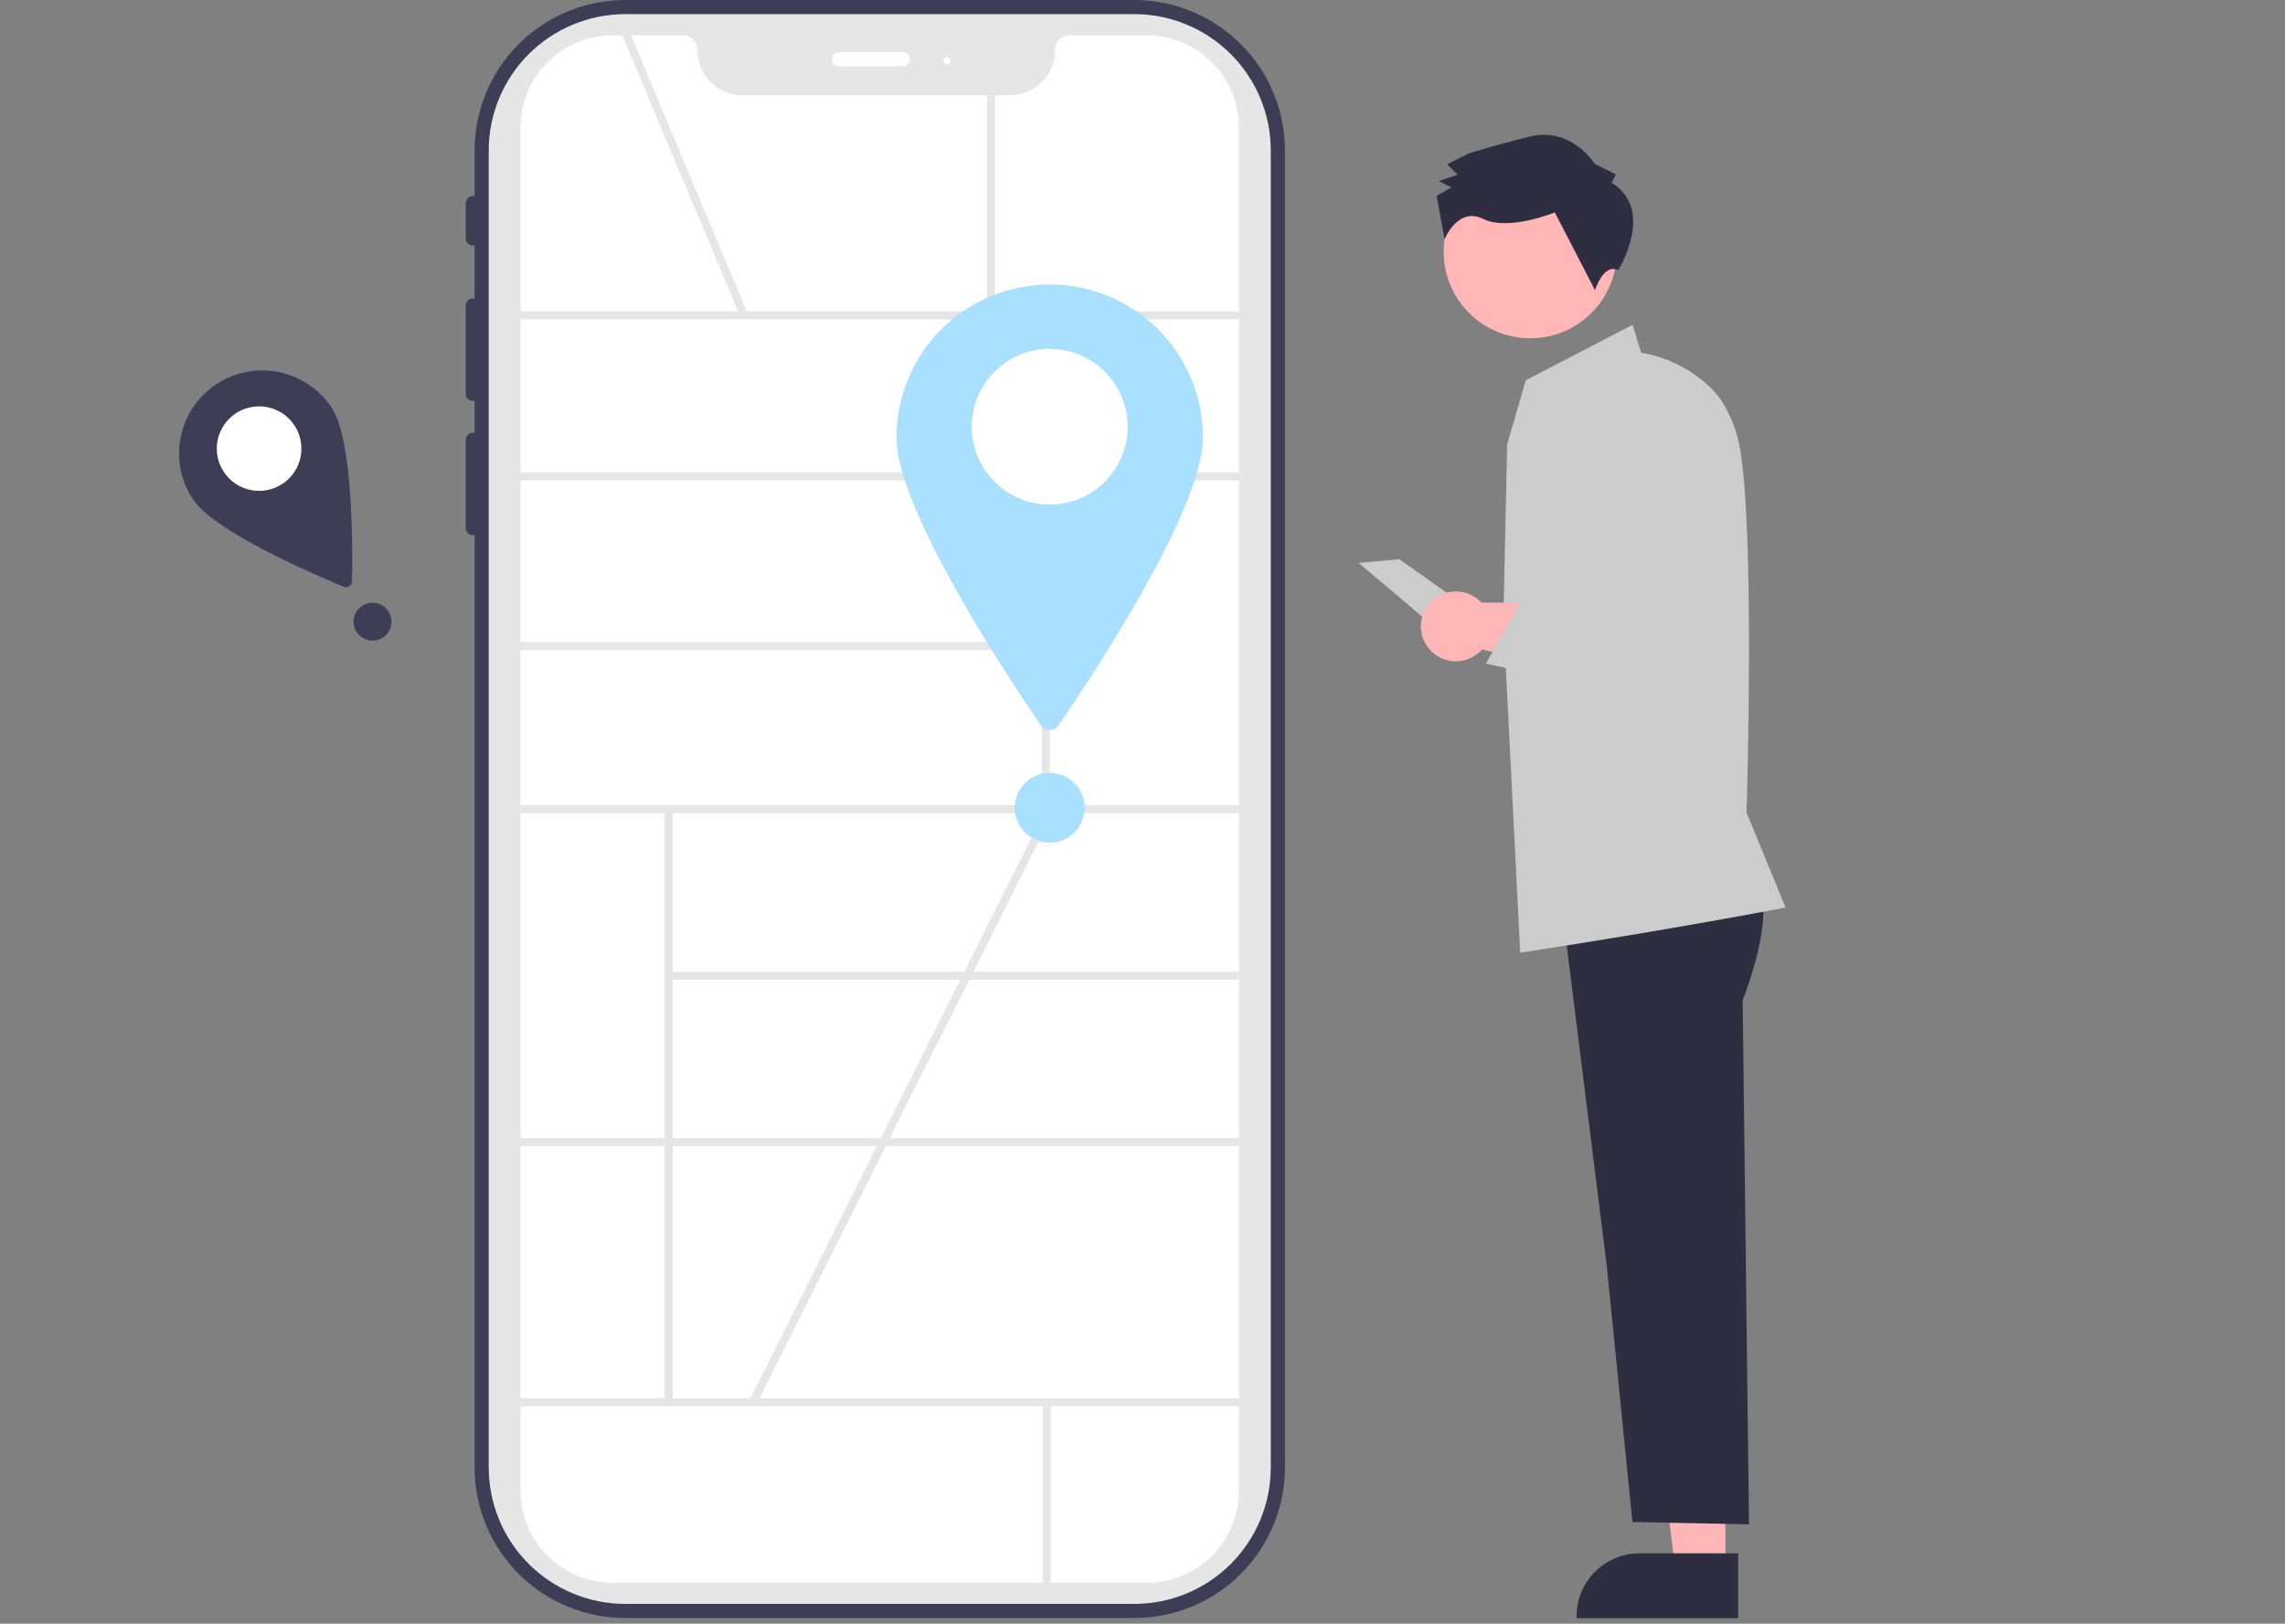 <svg width="553" height="393" viewBox="0 0 553 393" fill="none" xmlns="http://www.w3.org/2000/svg">
    <rect x="0" y="0" width="553" height="393" fill="#808080" stroke="none"/>
    <path d="M274.519 0H151.311C141.646 0.011 132.38 3.849 125.545 10.673C118.711 17.497 114.867 26.748 114.856 36.398V47.518C114.603 47.448 114.338 47.439 114.08 47.489C113.823 47.54 113.581 47.649 113.373 47.809C113.166 47.969 112.998 48.175 112.884 48.411C112.77 48.647 112.712 48.906 112.715 49.168V57.719C112.712 57.98 112.77 58.239 112.884 58.475C112.998 58.711 113.166 58.917 113.373 59.077C113.581 59.237 113.823 59.346 114.08 59.397C114.338 59.448 114.603 59.438 114.856 59.368V72.316C114.603 72.246 114.338 72.236 114.08 72.287C113.823 72.337 113.581 72.447 113.373 72.607C113.165 72.767 112.998 72.973 112.884 73.209C112.769 73.444 112.712 73.703 112.715 73.965V95.343C112.712 95.604 112.769 95.863 112.884 96.099C112.998 96.335 113.165 96.541 113.373 96.701C113.581 96.861 113.823 96.971 114.08 97.021C114.338 97.072 114.603 97.062 114.856 96.992V104.809C114.603 104.739 114.338 104.73 114.08 104.78C113.823 104.831 113.581 104.94 113.373 105.1C113.165 105.26 112.998 105.466 112.884 105.702C112.769 105.938 112.712 106.197 112.715 106.459V127.836C112.712 128.098 112.769 128.357 112.884 128.593C112.998 128.828 113.165 129.034 113.373 129.194C113.581 129.354 113.823 129.464 114.08 129.514C114.338 129.565 114.603 129.555 114.856 129.486V355.232C114.867 364.882 118.711 374.134 125.545 380.958C132.38 387.782 141.646 391.62 151.311 391.631H274.519C284.184 391.62 293.45 387.782 300.284 380.958C307.118 374.134 310.962 364.882 310.973 355.232V36.398C310.962 26.748 307.118 17.497 300.284 10.673C293.45 3.849 284.184 0.011 274.519 0V0ZM303.266 355.232C303.257 362.842 300.226 370.138 294.836 375.519C289.447 380.9 282.14 383.926 274.519 383.935H151.311C143.689 383.926 136.382 380.9 130.993 375.519C125.604 370.138 122.572 362.842 122.564 355.232V36.398C122.572 28.789 125.604 21.493 130.993 16.112C136.382 10.731 143.689 7.704 151.311 7.696H274.519C282.14 7.704 289.447 10.731 294.836 16.112C300.226 21.493 303.257 28.789 303.266 36.398V355.232Z" fill="#3F3D56"/>
    <path d="M274.518 388.21H151.31C142.553 388.2 134.158 384.722 127.966 378.54C121.774 372.358 118.291 363.975 118.281 355.232V36.398C118.291 27.655 121.774 19.272 127.966 13.09C134.158 6.908 142.553 3.43 151.31 3.42H274.518C283.275 3.43 291.67 6.907 297.862 13.09C304.054 19.272 307.537 27.655 307.547 36.398V355.232C307.537 363.975 304.054 372.358 297.862 378.54C291.67 384.722 283.275 388.2 274.518 388.21V388.21Z" fill="#E6E6E6"/>
    <path d="M277.562 383.08H148.265C142.359 383.073 136.697 380.728 132.52 376.558C128.344 372.388 125.995 366.735 125.988 360.838V30.793C125.995 24.896 128.344 19.243 132.52 15.073C136.697 10.903 142.359 8.557 148.265 8.551H165.127C166.103 8.552 167.039 8.94 167.729 9.629C168.419 10.318 168.808 11.252 168.809 12.227C168.812 15.106 169.959 17.867 171.998 19.903C174.037 21.939 176.802 23.084 179.686 23.087H244.429C247.313 23.084 250.077 21.939 252.116 19.903C254.156 17.867 255.303 15.106 255.306 12.227C255.307 11.252 255.695 10.318 256.385 9.629C257.076 8.94 258.011 8.552 258.988 8.551H277.562C283.468 8.557 289.131 10.903 293.307 15.073C297.483 19.243 299.832 24.896 299.839 30.793V360.838C299.832 366.735 297.483 372.388 293.307 376.558C289.131 380.728 283.468 383.073 277.562 383.08V383.08Z" fill="white"/>
    <path d="M218.48 16.034H203.064C202.61 16.034 202.174 15.854 201.853 15.533C201.532 15.212 201.352 14.777 201.352 14.323C201.352 13.87 201.532 13.435 201.853 13.114C202.174 12.793 202.61 12.613 203.064 12.613H218.48C218.934 12.613 219.37 12.793 219.691 13.114C220.012 13.435 220.193 13.87 220.193 14.323C220.193 14.777 220.012 15.212 219.691 15.533C219.37 15.854 218.934 16.034 218.48 16.034V16.034Z" fill="white"/>
    <path d="M229.185 15.605C229.658 15.605 230.041 15.222 230.041 14.75C230.041 14.277 229.658 13.895 229.185 13.895C228.712 13.895 228.328 14.277 228.328 14.75C228.328 15.222 228.712 15.605 229.185 15.605Z" fill="white"/>
    <path d="M304.004 75.352H121.652V77.3H304.004V75.352Z" fill="#E6E6E6"/>
    <path d="M304.004 114.328H121.652V116.277H304.004V114.328Z" fill="#E6E6E6"/>
    <path d="M304.004 194.877H121.652V196.826H304.004V194.877Z" fill="#E6E6E6"/>
    <path d="M304.004 275.426H121.652V277.375H304.004V275.426Z" fill="#E6E6E6"/>
    <path d="M304.004 338.436H121.652V340.384H304.004V338.436Z" fill="#E6E6E6"/>
    <path d="M254.081 76.326H252.129V195.85H254.081V76.326Z" fill="#E6E6E6"/>
    <path d="M162.796 195.816H160.844V339.41H162.796V195.816Z" fill="#E6E6E6"/>
    <path d="M299.842 235.203H161.82V237.152H299.842V235.203Z" fill="#E6E6E6"/>
    <path d="M254.292 339.408H252.34V383.079H254.292V339.408Z" fill="#E6E6E6"/>
    <path d="M252.781 155.4H125.664V157.349H252.781V155.4Z" fill="#E6E6E6"/>
    <path d="M152.211 7.32L150.41 8.072L179.176 76.703L180.976 75.951L152.211 7.32Z" fill="#E6E6E6"/>
    <path d="M240.803 23.088H238.852V76.327H240.803V23.088Z" fill="#E6E6E6"/>
    <path d="M291.132 105.882C291.132 123.343 264.094 164.03 256.192 175.548C255.954 175.896 255.634 176.181 255.26 176.378C254.887 176.575 254.471 176.678 254.048 176.678C253.626 176.678 253.21 176.575 252.836 176.378C252.463 176.181 252.143 175.896 251.904 175.548C244.003 164.03 216.965 123.343 216.965 105.882C216.965 96.062 220.872 86.644 227.826 79.7C234.781 72.757 244.213 68.856 254.048 68.856C263.884 68.856 273.316 72.757 280.27 79.7C287.225 86.644 291.132 96.062 291.132 105.882Z" fill="#A9E0FF"/>
    <path d="M254.047 122.121C264.467 122.121 272.914 113.687 272.914 103.283C272.914 92.879 264.467 84.445 254.047 84.445C243.627 84.445 235.18 92.879 235.18 103.283C235.18 113.687 243.627 122.121 254.047 122.121Z" fill="white"/>
    <path d="M252.811 196.411L181.359 338.951L183.105 339.823L254.556 197.283L252.811 196.411Z" fill="#E6E6E6"/>
    <path d="M254.047 203.969C258.719 203.969 262.505 200.189 262.505 195.525C262.505 190.861 258.719 187.08 254.047 187.08C249.376 187.08 245.59 190.861 245.59 195.525C245.59 200.189 249.376 203.969 254.047 203.969Z" fill="#A9E0FF"/>
    <path d="M80.316 98.759C85.513 106.688 85.347 133.187 85.188 140.762C85.183 140.991 85.123 141.215 85.011 141.415C84.9 141.615 84.742 141.786 84.55 141.911C84.359 142.036 84.139 142.113 83.911 142.135C83.683 142.156 83.452 142.122 83.24 142.034C76.224 139.149 51.835 128.697 46.637 120.768C45.188 118.56 44.188 116.089 43.696 113.495C43.203 110.902 43.228 108.236 43.767 105.652C44.307 103.067 45.351 100.615 46.841 98.433C48.33 96.252 50.235 94.385 52.447 92.939C54.66 91.494 57.136 90.497 59.734 90.007C62.332 89.517 65.001 89.543 67.589 90.084C70.177 90.624 72.633 91.668 74.817 93.157C77.001 94.645 78.869 96.549 80.316 98.759V98.759Z" fill="#3F3D56"/>
    <path d="M62.704 118.806C68.359 118.806 72.944 114.229 72.944 108.583C72.944 102.937 68.359 98.359 62.704 98.359C57.049 98.359 52.465 102.937 52.465 108.583C52.465 114.229 57.049 118.806 62.704 118.806Z" fill="white"/>
    <path d="M90.16 155.053C92.695 155.053 94.75 153.001 94.75 150.47C94.75 147.939 92.695 145.887 90.16 145.887C87.625 145.887 85.57 147.939 85.57 150.47C85.57 153.001 87.625 155.053 90.16 155.053Z" fill="#3F3D56"/>
    <path d="M338.669 135.348L358.836 149.672L346.288 151.014L328.809 136.244L338.669 135.348Z" fill="#CCCCCC"/>
    <path d="M417.572 379.921L405.443 379.92L399.672 333.201L417.574 333.202L417.572 379.921Z" fill="#FFB6B6"/>
    <path d="M420.664 375.966L396.777 375.965H396.776C392.739 375.965 388.867 377.567 386.012 380.417C383.158 383.268 381.554 387.134 381.553 391.166V391.66L420.663 391.661L420.664 375.966Z" fill="#2F2E41"/>
    <path d="M425.196 213.051C425.196 213.051 430.453 218.985 421.749 242.115L423.282 368.946L395.074 368.397L388.873 306.53L377.584 216.248L425.196 213.051Z" fill="#2F2E41"/>
    <path d="M367.909 230.587L368.218 230.54C404.304 225.044 431.535 219.775 431.806 219.723L432.145 219.657L422.685 196.681C422.76 194.28 424.807 126.861 420.887 107.491C417.093 88.74 399.205 85.666 397.167 85.377L395.12 78.606L369.263 92.042L364.753 107.541L363.837 150.02L367.909 230.587Z" fill="#CCCCCC"/>
    <path d="M352.337 143.154C353.501 143.154 354.653 143.394 355.72 143.86C356.787 144.326 357.746 145.008 358.536 145.862H401.998L417.918 149.246L415.304 169.377L358.672 157.215C357.735 158.273 356.547 159.079 355.217 159.56C353.887 160.041 352.458 160.181 351.06 159.969C349.661 159.757 348.339 159.198 347.212 158.344C346.086 157.489 345.192 156.367 344.611 155.079C344.031 153.791 343.783 152.379 343.89 150.97C343.997 149.562 344.456 148.203 345.224 147.017C345.992 145.831 347.045 144.856 348.288 144.182C349.53 143.507 350.922 143.154 352.337 143.154Z" fill="#FFB6B6"/>
    <path d="M355.527 75.754C347.347 67.585 347.347 54.341 355.527 46.172C363.707 38.004 376.97 38.004 385.15 46.172C393.33 54.341 393.33 67.585 385.15 75.753C376.97 83.922 363.707 83.922 355.527 75.754Z" fill="#FFB6B6"/>
    <path d="M390.037 44.24L391.053 42.199L385.943 39.664C385.943 39.664 380.306 30.505 370.107 33.079C359.907 35.653 355.318 37.193 355.318 37.193L350.221 39.754L352.779 42.296L348.19 43.836L351.256 45.357L347.689 47.405L349.609 57.9C349.609 57.9 352.798 49.94 358.93 52.982C365.061 56.024 376.277 51.409 376.277 51.409L386.02 70.24C386.02 70.24 388.031 63.639 391.614 65.399C391.615 65.399 400.771 50.838 390.037 44.24Z" fill="#2F2E41"/>
    <path d="M415.023 173.152L419.993 158.388L421.195 109.174L419.078 102.191C418.315 99.678 417.053 97.345 415.366 95.33C413.679 93.316 411.602 91.663 409.259 90.469C406.917 89.276 404.358 88.567 401.734 88.385C399.111 88.203 396.478 88.552 393.993 89.41C391.508 90.269 389.222 91.619 387.272 93.381C385.322 95.143 383.749 97.28 382.646 99.664C381.543 102.048 380.933 104.629 380.853 107.254C380.774 109.879 381.225 112.492 382.181 114.939L393.532 143.985L392.955 145.103L368.363 144.904L359.628 160.606L415.023 173.152Z" fill="#CCCCCC"/>
</svg>
